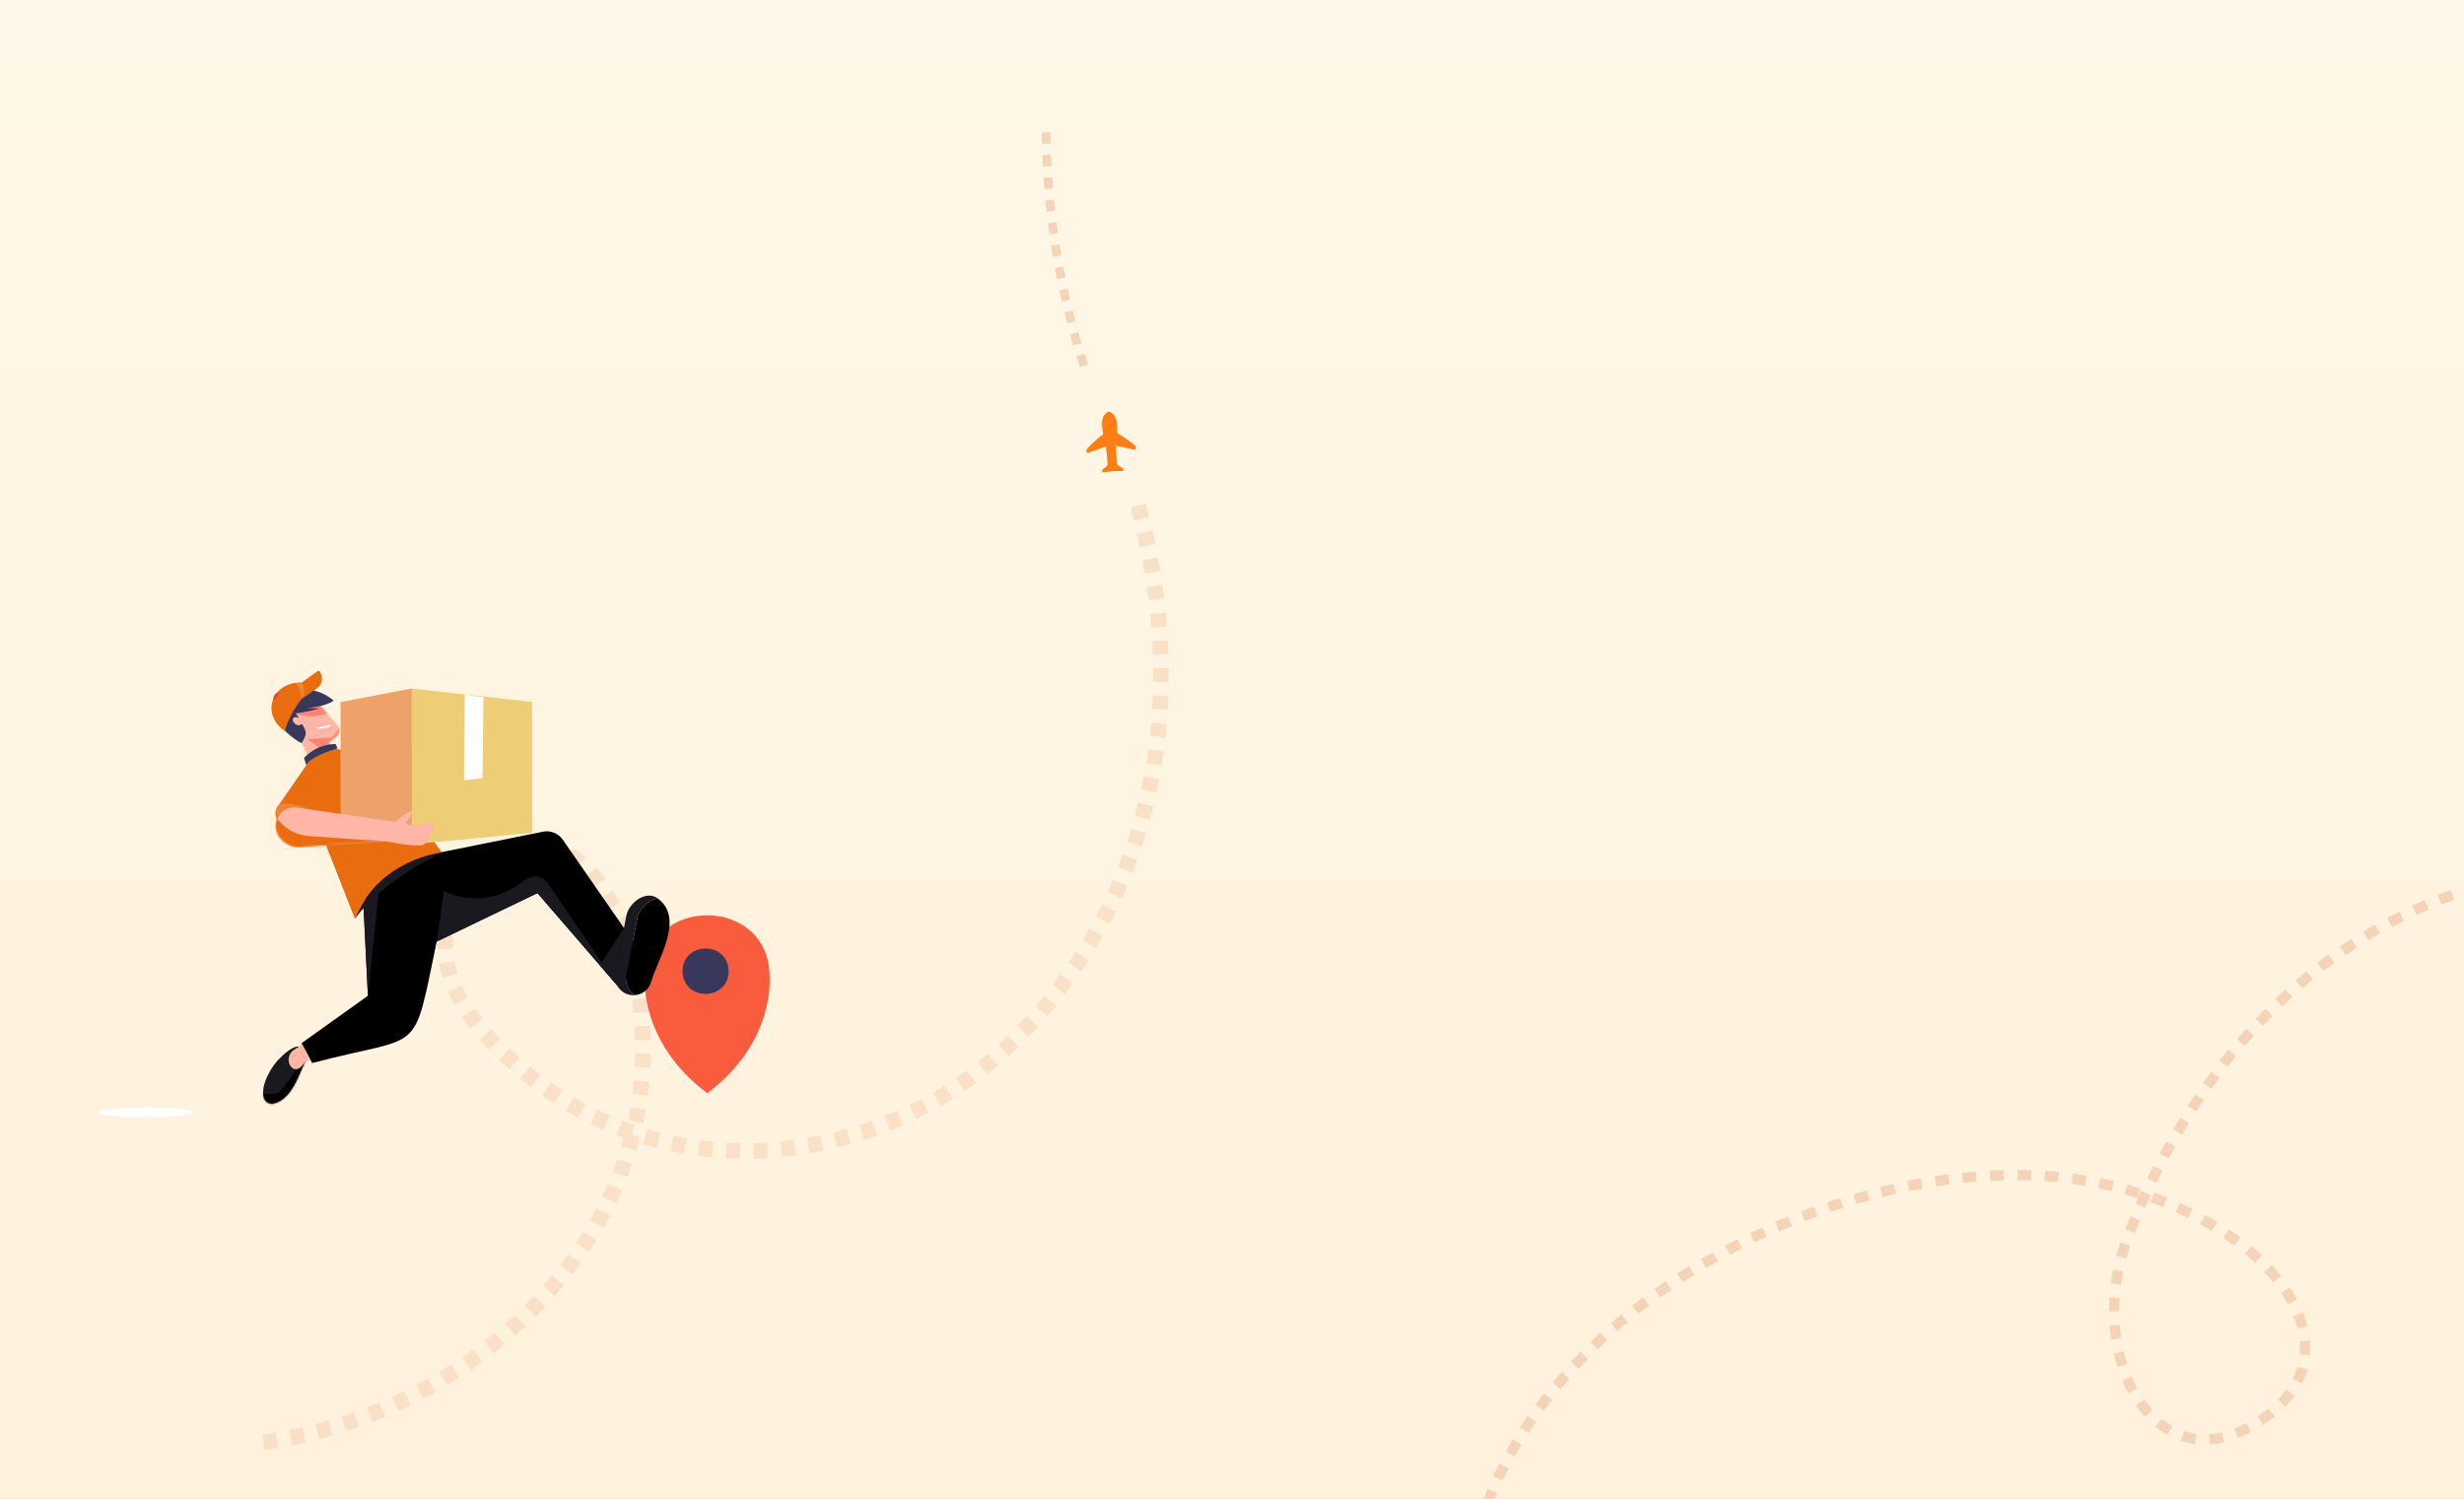 <svg width="1338" height="814" viewBox="0 0 1338 814" fill="none" xmlns="http://www.w3.org/2000/svg">
<rect x="0" y="0" width="1338" height="814" fill="#333333" stroke="none"/>
<g clip-path="url(#clip0_908_312)">
<rect width="1338" height="814" fill="url(#paint0_linear_908_312)"/>
<path d="M151.188 786.253L149.735 786.487C147.72 786.806 145.703 787.101 143.683 787.371L142.562 778.943C144.515 778.686 146.463 778.402 148.407 778.094L149.804 777.869L151.188 786.253ZM166.054 783.34C163.586 783.902 161.116 784.427 158.639 784.912L157.01 776.571C159.4 776.102 161.787 775.595 164.166 775.055L166.054 783.34ZM180.713 779.547C178.29 780.248 175.855 780.921 173.415 781.553L171.282 773.324C173.645 772.71 176.001 772.065 178.347 771.38L180.713 779.547ZM195.133 774.886C192.752 775.734 190.362 776.544 187.957 777.321L185.349 769.23C187.675 768.48 189.989 767.693 192.292 766.876L195.133 774.886ZM209.261 769.408C206.933 770.389 204.59 771.337 202.235 772.25L199.163 764.326C201.44 763.444 203.705 762.527 205.958 761.577L209.261 769.408ZM223.054 763.117C220.782 764.232 218.499 765.315 216.197 766.361L212.68 758.627C214.904 757.611 217.113 756.564 219.305 755.485L223.054 763.117ZM236.467 756.041C234.267 757.285 232.048 758.496 229.81 759.678L225.849 752.156C228.015 751.016 230.163 749.842 232.29 748.64L236.467 756.041ZM249.455 748.204C247.328 749.574 245.184 750.913 243.016 752.221L238.633 744.941C240.728 743.675 242.805 742.379 244.86 741.058L249.455 748.204ZM261.973 739.613C259.93 741.107 257.862 742.569 255.775 744.005L250.975 736.992C252.991 735.609 254.986 734.193 256.957 732.748L261.973 739.613ZM273.961 730.287C272.01 731.901 270.035 733.487 268.034 735.043L262.826 728.327C264.759 726.826 266.666 725.295 268.549 723.737L273.961 730.287ZM248.532 528.661L240.43 531.201C239.632 528.653 238.98 526.065 238.485 523.501L246.824 521.893C247.256 524.145 247.833 526.421 248.532 528.661ZM245.849 508.073C245.726 510.352 245.748 512.685 245.909 515.008L237.441 515.6C237.252 512.933 237.228 510.247 237.369 507.617L245.849 508.073ZM254.084 541.578L246.65 545.68C245.37 543.361 244.203 540.981 243.182 538.613L250.978 535.244C251.892 537.364 252.936 539.493 254.084 541.578ZM248.35 494.526C247.644 496.703 247.073 498.948 246.657 501.213L238.307 499.669C238.793 497.043 239.454 494.423 240.274 491.897L248.35 494.526ZM285.366 720.241C283.517 721.974 281.644 723.678 279.741 725.355L274.128 718.972C275.967 717.355 277.776 715.712 279.558 714.039L285.366 720.241ZM261.982 553.379L255.33 558.659C253.698 556.598 252.15 554.48 250.73 552.364L257.78 547.625C259.075 549.555 260.49 551.493 261.982 553.379ZM254.298 482.145C253.042 484.043 251.903 486.059 250.909 488.126L243.255 484.445C244.416 482.027 245.75 479.674 247.217 477.453L254.298 482.145ZM271.638 564.179L265.553 570.104C263.803 568.302 262.067 566.447 260.35 564.549L266.643 558.848C268.291 560.669 269.957 562.447 271.638 564.179ZM296.122 709.506C294.385 711.346 292.623 713.166 290.83 714.955L284.832 708.939C286.564 707.209 288.266 705.454 289.942 703.674L296.122 709.506ZM263.358 471.94C261.632 473.383 259.991 474.988 258.47 476.701L252.118 471.064C253.91 469.034 255.858 467.138 257.904 465.421L263.358 471.94ZM282.189 574.296L276.536 580.639C274.656 578.962 272.795 577.239 270.949 575.471L276.822 569.332C278.594 571.031 280.383 572.683 282.189 574.296ZM306.175 698.078C304.566 700.036 302.92 701.967 301.244 703.873L294.872 698.252C296.486 696.419 298.07 694.559 299.618 692.674L306.175 698.078ZM293.443 583.586L288.291 590.341C286.289 588.811 284.3 587.231 282.327 585.605L287.726 579.047C289.616 580.606 291.524 582.12 293.443 583.586ZM274.922 465.007C272.869 465.813 270.834 466.817 268.874 467.991L264.506 460.705C266.869 459.285 269.329 458.07 271.82 457.093L274.922 465.007ZM315.438 686.014C313.965 688.075 312.454 690.112 310.906 692.125L304.177 686.941C305.663 685.006 307.116 683.044 308.535 681.062L315.438 686.014ZM305.372 591.97L300.765 599.111C298.644 597.739 296.538 596.319 294.446 594.851L299.32 587.891C301.323 589.299 303.34 590.658 305.372 591.97ZM287.906 453.967L287.933 462.466C286.164 462.472 284.379 462.617 282.63 462.894C282.192 462.964 281.762 463.041 281.332 463.125L279.691 454.789C280.225 454.682 280.758 454.588 281.295 454.503C283.472 454.152 285.698 453.975 287.906 453.967ZM323.847 673.331C322.521 675.493 321.156 677.63 319.755 679.743L312.682 675.042C314.029 673.011 315.34 670.958 316.616 668.88L323.847 673.331ZM317.916 599.372L313.909 606.866C311.679 605.669 309.463 604.42 307.261 603.119L311.572 595.801C313.676 597.043 315.79 598.233 317.916 599.372ZM331.329 660.079C330.164 662.333 328.954 664.564 327.709 666.772L320.316 662.588C321.515 660.469 322.669 658.328 323.792 656.168L331.329 660.079ZM304.03 457.053L300.909 464.954C298.82 464.128 296.673 463.498 294.526 463.086L296.128 454.74C298.794 455.252 301.452 456.033 304.03 457.053ZM331.025 605.738L327.636 613.533C325.314 612.523 323.003 611.455 320.702 610.338L324.408 602.693C326.604 603.757 328.809 604.773 331.025 605.738ZM337.81 646.329C336.816 648.662 335.781 650.974 334.702 653.265L327.021 649.637C328.056 647.442 329.051 645.223 330.003 642.99L337.81 646.329ZM343.24 632.104C342.425 634.518 341.562 636.908 340.657 639.28L332.726 636.24C333.593 633.974 334.418 631.683 335.196 629.375L343.24 632.104ZM317.89 465.45L312.428 471.956C310.65 470.459 308.794 469.115 306.908 467.96L311.339 460.712C313.585 462.09 315.789 463.682 317.89 465.45ZM347.558 617.483C346.93 619.952 346.26 622.401 345.541 624.834L337.4 622.424C337.836 620.933 338.259 619.438 338.663 617.932C337.336 617.451 336.009 616.952 334.685 616.435L337.759 608.517C340.028 609.399 342.309 610.231 344.597 611.011L342.807 616.274L347.558 617.483ZM328.674 477.12L321.833 482.159C320.417 480.228 318.928 478.408 317.405 476.746L323.658 470.998C325.39 472.888 327.075 474.948 328.674 477.12ZM350.715 602.556C350.286 605.07 349.809 607.569 349.285 610.051L340.979 608.284C341.48 605.916 341.936 603.529 342.345 601.123L350.715 602.556ZM336.762 490.489L329.173 494.294C328.083 492.118 326.929 490.015 325.746 488.048L333.013 483.659C334.313 485.818 335.575 488.114 336.762 490.489ZM352.683 587.43C352.452 589.974 352.173 592.499 351.846 595.014L343.428 593.911C343.74 591.512 344.007 589.095 344.223 586.663L352.683 587.43ZM358.589 615.17L356.499 623.407C354.038 622.782 351.585 622.11 349.136 621.383L351.549 613.232C353.89 613.924 356.234 614.572 358.589 615.17ZM342.766 504.707L334.763 507.548C333.945 505.236 333.071 502.971 332.162 500.811L339.99 497.522C340.96 499.829 341.893 502.244 342.766 504.707ZM353.462 572.2C353.43 574.754 353.352 577.297 353.221 579.827L344.743 579.388C344.864 576.972 344.944 574.542 344.971 572.1L353.462 572.2ZM353.063 556.964C353.228 559.519 353.34 562.058 353.406 564.583L344.921 564.799C344.857 562.384 344.746 559.953 344.588 557.509L353.063 556.964ZM347.177 519.376L338.942 521.456C338.333 519.035 337.689 516.697 337.014 514.442L345.147 512.002C345.857 514.377 346.536 516.834 347.177 519.376ZM351.523 541.804C351.876 544.338 352.177 546.862 352.434 549.373L343.987 550.231C343.743 547.823 343.452 545.404 343.116 542.98L351.523 541.804ZM350.342 534.285L341.981 535.751C341.679 534.023 341.354 532.29 341.002 530.549L340.59 528.57L348.897 526.807L349.322 528.868C349.689 530.684 350.029 532.489 350.342 534.285ZM372.86 618.194L371.445 626.573C368.939 626.148 366.437 625.671 363.943 625.142L365.697 616.828C368.078 617.333 370.468 617.787 372.86 618.194ZM387.327 620.068L386.576 628.536C384.043 628.307 381.513 628.029 378.987 627.7L380.079 619.274C382.494 619.587 384.908 619.853 387.327 620.068ZM401.911 620.832L401.789 629.33C399.255 629.293 396.714 629.212 394.175 629.078L394.615 620.592C397.048 620.718 399.48 620.797 401.911 620.832ZM416.511 620.482L417.026 628.966C414.493 629.118 411.957 629.227 409.417 629.29L409.209 620.795C411.645 620.735 414.08 620.63 416.511 620.482ZM431.048 619.055L432.181 627.48C429.665 627.818 427.145 628.112 424.619 628.36L423.789 619.899C426.215 619.662 428.635 619.378 431.048 619.055ZM447.176 624.907C444.698 625.423 442.207 625.895 439.706 626.326L438.262 617.952C440.667 617.536 443.062 617.079 445.448 616.583L447.176 624.907ZM461.948 621.283C459.513 621.971 457.062 622.617 454.599 623.225L452.572 614.967C454.941 614.386 457.3 613.76 459.644 613.101L461.948 621.283ZM476.433 616.627C474.047 617.484 471.648 618.303 469.234 619.078L466.638 610.985C468.961 610.238 471.269 609.451 473.562 608.629L476.433 616.627ZM490.559 610.977C488.238 612.005 485.901 612.989 483.541 613.928L480.394 606.035C482.658 605.128 484.902 604.185 487.129 603.204L490.559 610.977ZM504.258 604.356C502.016 605.541 499.749 606.684 497.463 607.789L493.771 600.133C495.968 599.071 498.141 597.974 500.295 596.839L504.258 604.356ZM517.466 596.743C515.278 598.126 513.098 599.439 510.924 600.688L506.694 593.315C508.766 592.124 510.847 590.871 512.934 589.555L517.466 596.743ZM530.028 588.134C527.963 589.665 525.894 591.137 523.83 592.557L519.03 585.544C521.011 584.186 522.994 582.771 524.977 581.301L530.028 588.134ZM541.928 578.652C539.978 580.315 538.024 581.928 536.065 583.49L530.772 576.844C532.658 575.338 534.542 573.786 536.422 572.185L541.928 578.652ZM553.155 568.422C551.322 570.2 549.477 571.935 547.627 573.622L541.91 567.337C543.697 565.711 545.475 564.035 547.244 562.316L553.155 568.422ZM563.713 557.507C561.996 559.393 560.264 561.24 558.521 563.04L552.421 557.126C554.103 555.385 555.779 553.604 557.436 551.783L563.713 557.507ZM573.586 545.984C571.987 547.967 570.369 549.913 568.734 551.817L562.293 546.283C563.871 544.442 565.435 542.561 566.981 540.642L573.586 545.984ZM582.764 533.911C581.28 535.978 579.78 538.011 578.263 540.01L571.505 534.867C572.972 532.933 574.427 530.962 575.861 528.959L582.764 533.911ZM591.231 521.327C589.871 523.478 588.49 525.595 587.088 527.676L580.044 522.923C581.4 520.911 582.738 518.861 584.054 516.779L591.231 521.327ZM598.969 508.288C597.732 510.509 596.475 512.7 595.19 514.862L587.89 510.521C589.132 508.428 590.353 506.305 591.55 504.152L598.969 508.288ZM605.966 494.842C604.854 497.131 603.718 499.386 602.558 501.615L595.031 497.683C596.154 495.528 597.253 493.341 598.326 491.127L605.966 494.842ZM612.209 481.026C611.224 483.369 610.215 485.687 609.183 487.977L601.446 484.47C602.448 482.254 603.427 480.011 604.378 477.734L612.209 481.026ZM617.684 466.896C616.831 469.291 615.948 471.659 615.042 474L607.125 470.928C608.004 468.659 608.857 466.365 609.684 464.043L617.684 466.896ZM622.389 452.495C621.667 454.929 620.912 457.344 620.134 459.73L612.062 457.087C612.817 454.772 613.549 452.437 614.247 450.073L622.389 452.495ZM626.324 437.867C625.727 440.336 625.103 442.787 624.451 445.207L616.253 442.996C616.887 440.645 617.493 438.273 618.068 435.875L626.324 437.867ZM629.484 423.059C629.017 425.555 628.52 428.031 627.998 430.482L619.696 428.701C620.204 426.319 620.683 423.916 621.137 421.492L629.484 423.059ZM631.878 408.111C631.541 410.628 631.172 413.125 630.777 415.6L622.391 414.25C622.778 411.843 623.136 409.418 623.464 406.969L631.878 408.111ZM633.526 393.061C633.312 395.591 633.07 398.102 632.796 400.597L624.359 399.666C624.622 397.247 624.86 394.806 625.066 392.348L633.526 393.061ZM634.445 377.964C634.35 380.503 634.226 383.019 634.077 385.516L625.6 385.002C625.749 382.566 625.865 380.116 625.957 377.644L634.445 377.964ZM634.638 362.832C634.662 365.375 634.656 367.894 634.625 370.394L626.135 370.282C626.167 367.845 626.169 365.387 626.147 362.914L634.638 362.832ZM634.142 347.73C634.281 350.257 634.389 352.774 634.473 355.276L625.988 355.554C625.908 353.116 625.8 350.663 625.666 348.185L634.142 347.73ZM624.114 280.618L615.858 282.604C615.287 280.224 614.693 277.838 614.068 275.435L622.284 273.3C622.921 275.752 623.53 278.192 624.114 280.618ZM632.986 332.664C633.233 335.191 633.452 337.7 633.646 340.194L625.178 340.842C624.994 338.411 624.778 335.962 624.535 333.499L632.986 332.664ZM627.37 295.351L619.049 297.028C618.564 294.631 618.056 292.226 617.52 289.805L625.81 287.97C626.357 290.443 626.877 292.904 627.37 295.351ZM631.192 317.669C631.541 320.179 631.866 322.674 632.164 325.155L623.734 326.164C623.442 323.74 623.126 321.301 622.782 318.844L631.192 317.669ZM630.064 310.201L621.682 311.553C621.291 309.142 620.878 306.715 620.435 304.276L628.788 302.763C629.243 305.253 629.664 307.733 630.064 310.201Z" fill="#F5D3B7" fill-opacity="0.6"/>
<path d="M599.016 235.288C599.082 235.615 598.938 235.95 598.639 236.135C596.469 237.477 589.267 244.199 589.934 244.741C589.867 245.396 590.578 246.041 590.578 246.041L600.523 242.476C600.523 242.476 601.499 249.634 601.413 252.613C600.728 253.446 598.475 255.171 598.475 255.171L598.569 256.537C598.569 256.537 602.379 256.108 604.231 255.897C606.126 255.85 610.025 255.748 610.025 255.748L609.931 254.382C609.931 254.382 607.391 252.987 606.572 252.258C606.078 249.318 606.063 242.093 606.063 242.093L616.403 244.262C616.403 244.262 617.019 243.526 616.862 242.886C617.45 242.257 609.393 236.586 607.06 235.555C606.737 235.412 606.549 235.101 606.57 234.768C606.934 228.881 606.002 224.637 601.998 223.487C598.19 225.175 597.849 229.507 599.016 235.288Z" fill="#FD7E14"/>
<path d="M1325.74 491.182L1323.7 485.939C1326.02 485.029 1328.37 484.147 1330.75 483.292L1332.65 488.587C1330.32 489.427 1328.02 490.291 1325.74 491.182ZM1312.17 496.936L1309.83 491.817C1312.1 490.781 1314.39 489.765 1316.72 488.782L1318.91 493.967C1316.64 494.928 1314.39 495.921 1312.17 496.936ZM1298.94 503.448L1296.31 498.469C1298.52 497.305 1300.76 496.163 1303.02 495.045L1305.51 500.1C1303.29 501.191 1301.1 502.307 1298.94 503.448ZM1286.1 510.705L1283.19 505.879C1285.33 504.59 1287.5 503.322 1289.7 502.083L1292.46 506.985C1290.31 508.199 1288.19 509.44 1286.1 510.705ZM1273.68 518.669L1270.52 514.019C1272.58 512.61 1274.68 511.224 1276.8 509.862L1279.84 514.6C1277.76 515.934 1275.71 517.29 1273.68 518.669ZM1261.73 527.317L1258.31 522.848C1260.3 521.326 1262.31 519.829 1264.35 518.348L1267.65 522.906C1265.65 524.357 1263.68 525.826 1261.73 527.317ZM1250.27 536.618L1246.61 532.338C1248.51 530.711 1250.44 529.105 1252.39 527.516L1255.94 531.887C1254.02 533.447 1252.13 535.024 1250.27 536.618ZM1239.33 546.519L1235.45 542.442C1237.26 540.718 1239.09 539.01 1240.96 537.32L1244.74 541.492C1242.91 543.151 1241.1 544.827 1239.33 546.519ZM1228.9 556.977L1224.82 553.106C1226.53 551.294 1228.28 549.489 1230.06 547.705L1234.05 551.681C1232.3 553.433 1230.59 555.2 1228.9 556.977ZM1219.02 567.96L1214.75 564.294C1216.37 562.397 1218.03 560.513 1219.71 558.641L1223.89 562.405C1222.24 564.243 1220.61 566.1 1219.02 567.96ZM1209.67 579.413L1205.23 575.957C1206.76 573.988 1208.32 572.026 1209.91 570.071L1214.28 573.631C1212.71 575.549 1211.18 577.477 1209.67 579.413ZM1200.88 591.296L1196.28 588.05C1197.71 586.012 1199.18 583.978 1200.68 581.951L1205.2 585.303C1203.73 587.294 1202.29 589.291 1200.88 591.296ZM1192.61 603.571L1187.88 600.527C1189.22 598.43 1190.6 596.334 1192.01 594.245L1196.68 597.385C1195.29 599.442 1193.94 601.506 1192.61 603.571ZM1184.89 616.195L1180.03 613.356C1181.28 611.206 1182.57 609.056 1183.88 606.901L1188.69 609.839C1187.39 611.96 1186.12 614.08 1184.89 616.195ZM1036.76 646.851L1035.67 641.328C1037.21 641.023 1038.74 640.732 1040.28 640.451L1043.06 639.953L1044.03 645.5L1041.29 645.988C1039.78 646.265 1038.27 646.552 1036.76 646.851ZM1058.66 643.285C1056.22 643.598 1053.78 643.938 1051.33 644.307L1050.49 638.741C1052.98 638.364 1055.47 638.019 1057.95 637.702L1058.66 643.285ZM1022.31 650.031L1020.99 644.563C1023.43 643.969 1025.87 643.403 1028.31 642.864L1029.52 648.362C1027.12 648.892 1024.72 649.449 1022.31 650.031ZM1073.36 641.776C1070.92 641.966 1068.46 642.187 1066 642.439L1065.42 636.84C1067.93 636.583 1070.43 636.357 1072.92 636.164L1073.36 641.776ZM1008.01 653.826L1006.45 648.416C1008.87 647.719 1011.29 647.054 1013.7 646.413L1015.14 651.857C1012.77 652.487 1010.39 653.142 1008.01 653.826ZM993.872 658.205L992.099 652.863C994.48 652.071 996.866 651.306 999.257 650.566L1000.92 655.943C998.568 656.673 996.218 657.425 993.872 658.205ZM1088.1 641.02C1085.66 641.08 1083.2 641.174 1080.73 641.3L1080.44 635.678C1082.96 635.545 1085.47 635.454 1087.97 635.391L1088.1 641.02ZM979.927 663.156L977.938 657.892C980.286 657.004 982.638 656.14 984.996 655.304L986.874 660.61C984.559 661.432 982.239 662.283 979.927 663.156ZM1102.85 641.085C1100.42 641.003 1097.96 640.954 1095.49 640.944L1095.51 635.312C1098.04 635.325 1100.56 635.372 1103.05 635.456L1102.85 641.085ZM1177.7 629.139L1172.73 626.502C1173.88 624.308 1175.08 622.102 1176.31 619.892L1181.23 622.632C1180.02 624.805 1178.84 626.976 1177.7 629.139ZM966.155 668.691L963.95 663.509C966.264 662.525 968.586 661.565 970.912 660.63L973.011 665.854C970.723 666.776 968.433 667.72 966.155 668.691ZM1117.55 642.053C1115.3 641.833 1113.02 641.643 1110.73 641.488L1110.22 641.454L1110.58 635.837L1111.11 635.869C1113.47 636.029 1115.8 636.222 1118.11 636.451L1117.55 642.053ZM952.633 674.773L950.217 669.689C952.488 668.609 954.768 667.558 957.054 666.528L959.362 671.663C957.111 672.677 954.87 673.714 952.633 674.773ZM1132.16 643.967C1129.76 643.571 1127.33 643.215 1124.87 642.892L1125.6 637.312C1128.12 637.639 1130.61 638.007 1133.07 638.411L1132.16 643.967ZM939.381 681.409L936.758 676.43C938.98 675.257 941.214 674.112 943.452 672.99L945.97 678.023C943.764 679.13 941.566 680.258 939.381 681.409ZM1146.6 646.836C1144.23 646.282 1141.83 645.762 1139.4 645.278L1140.5 639.757C1142.99 640.252 1145.45 640.784 1147.88 641.352L1146.6 646.836ZM1171.04 642.362L1165.97 639.931C1167.04 637.694 1168.14 635.444 1169.28 633.181L1174.31 635.716C1173.18 637.944 1172.1 640.16 1171.04 642.362ZM926.435 688.593L923.602 683.729C925.769 682.464 927.951 681.225 930.143 680.009L932.873 684.933C930.712 686.13 928.569 687.35 926.435 688.593ZM1160.81 650.677C1158.49 649.961 1156.13 649.28 1153.74 648.634L1155.21 643.198C1157.66 643.861 1160.09 644.565 1162.47 645.301L1160.81 650.677ZM913.822 696.321L910.777 691.588C912.883 690.229 915.01 688.897 917.146 687.587L920.085 692.387C917.983 693.675 915.897 694.986 913.822 696.321ZM1164.91 655.848L1159.74 653.62C1160.72 651.348 1161.74 649.057 1162.78 646.744L1167.91 649.073C1166.88 651.352 1165.87 653.612 1164.91 655.848ZM901.574 704.607L898.317 700.015C900.361 698.562 902.423 697.135 904.501 695.73L907.651 700.396C905.609 701.775 903.585 703.18 901.574 704.607ZM1174.69 655.528C1172.43 654.643 1170.13 653.792 1167.79 652.974L1169.64 647.661C1172.05 648.499 1174.41 649.376 1176.74 650.285L1174.69 655.528ZM889.746 713.444L886.271 709.018C888.243 707.468 890.236 705.945 892.243 704.445L895.609 708.957C893.632 710.429 891.68 711.928 889.746 713.444ZM1188.15 661.415C1185.97 660.357 1183.75 659.331 1181.48 658.339L1183.73 653.182C1186.07 654.203 1188.36 655.262 1190.6 656.348L1188.15 661.415ZM1159.32 669.568L1154.07 667.544C1154.95 665.245 1155.88 662.914 1156.84 660.553L1162.05 662.679C1161.1 665.006 1160.19 667.303 1159.32 669.568ZM878.36 722.844L874.67 718.592C876.561 716.948 878.476 715.328 880.414 713.733L883.991 718.076C882.092 719.642 880.213 721.233 878.36 722.844ZM1201.06 668.378C1198.99 667.141 1196.86 665.932 1194.68 664.758L1197.35 659.804C1199.6 661.019 1201.8 662.267 1203.94 663.546L1201.06 668.378ZM867.48 732.801L863.572 728.747C865.376 727.008 867.203 725.29 869.057 723.596L872.853 727.752C871.038 729.414 869.246 731.094 867.48 732.801ZM1154.62 683.415L1149.19 681.939C1149.85 679.494 1150.61 677.034 1151.44 674.63L1156.76 676.469C1155.97 678.754 1155.25 681.089 1154.62 683.415ZM1213.25 676.48C1211.32 675.053 1209.32 673.652 1207.26 672.284L1210.37 667.593C1212.51 669.016 1214.59 670.47 1216.59 671.953L1213.25 676.48ZM857.149 743.321L853.027 739.489C854.736 737.649 856.469 735.834 858.229 734.042L862.241 737.99C860.519 739.743 858.821 741.52 857.149 743.321ZM1151.76 697.664L1146.18 696.922C1146.51 694.4 1146.93 691.861 1147.43 689.382L1152.95 690.491C1152.47 692.848 1152.07 695.263 1151.76 697.664ZM847.431 754.4L843.1 750.809C844.696 748.876 846.326 746.965 847.982 745.078L852.212 748.789C850.593 750.638 849.001 752.507 847.431 754.4ZM1224.47 685.79C1222.74 684.171 1220.9 682.553 1219 680.98L1222.59 676.644C1224.57 678.286 1226.5 679.981 1228.32 681.677L1224.47 685.79ZM838.386 766.027L833.844 762.71C835.325 760.68 836.838 758.673 838.38 756.686L842.822 760.145C841.312 762.085 839.834 764.044 838.386 766.027ZM1234.38 696.393C1232.9 694.548 1231.3 692.707 1229.63 690.925L1233.73 687.076C1235.49 688.962 1237.19 690.906 1238.76 692.859L1234.38 696.393ZM1150.83 712.155L1145.21 712.178C1145.19 709.672 1145.27 707.101 1145.43 704.537L1151.05 704.891C1150.89 707.333 1150.82 709.775 1150.83 712.155ZM830.085 778.194L825.342 775.169C826.691 773.045 828.079 770.943 829.498 768.868L834.142 772.048C832.756 774.073 831.402 776.121 830.085 778.194ZM1242.39 708.338C1241.27 706.275 1240.02 704.206 1238.66 702.193L1243.33 699.055C1244.78 701.215 1246.13 703.438 1247.33 705.663L1242.39 708.338ZM1151.91 726.625L1146.35 727.448C1145.98 724.956 1145.7 722.394 1145.51 719.831L1151.12 719.416C1151.3 721.841 1151.56 724.266 1151.91 726.625ZM822.58 790.871L817.649 788.169C818.858 785.957 820.105 783.763 821.392 781.597L826.229 784.475C824.972 786.585 823.759 788.718 822.58 790.871ZM1247.58 721.514C1247.03 719.296 1246.3 717.036 1245.41 714.789L1250.63 712.709C1251.62 715.189 1252.43 717.696 1253.04 720.16L1247.58 721.514ZM1149.77 742.414C1149 739.992 1148.32 737.493 1147.76 734.986L1153.25 733.744C1153.78 736.099 1154.41 738.444 1155.13 740.716L1149.77 742.414ZM815.946 804.033L810.841 801.672C811.898 799.376 812.992 797.109 814.13 794.856L819.153 797.398C818.045 799.588 816.979 801.799 815.946 804.033ZM1254.36 735.88L1248.76 735.384C1248.96 733.115 1248.95 730.776 1248.75 728.429L1254.35 727.938C1254.59 730.611 1254.59 733.284 1254.36 735.88ZM810.236 817.627L804.974 815.635C805.871 813.267 806.81 810.92 807.786 808.598L812.972 810.779C812.023 813.042 811.11 815.324 810.236 817.627ZM1155.73 756.643C1154.54 754.421 1153.42 752.07 1152.41 749.657L1157.6 747.49C1158.54 749.729 1159.57 751.911 1160.69 753.968L1155.73 756.643ZM1250.1 751.151L1245.05 748.672C1246.07 746.576 1246.91 744.394 1247.52 742.195L1252.94 743.714C1252.23 746.241 1251.27 748.745 1250.1 751.151ZM1164.66 769.385C1162.96 767.516 1161.33 765.456 1159.8 763.269L1164.42 760.047C1165.8 762.041 1167.29 763.906 1168.82 765.599L1164.66 769.385ZM1240.98 763.962L1236.93 760.045C1238.6 758.318 1240.12 756.504 1241.45 754.651L1246.02 757.937C1244.53 760.007 1242.83 762.035 1240.98 763.962ZM1176.93 779.271C1174.67 778.004 1172.46 776.504 1170.37 774.804L1173.92 770.433C1175.76 771.93 1177.69 773.249 1179.67 774.352L1176.93 779.271ZM1228.98 773.769L1225.88 769.08C1226.84 768.436 1227.81 767.768 1228.78 767.063C1229.79 766.334 1230.76 765.593 1231.68 764.845L1235.22 769.22C1234.22 770.034 1233.17 770.836 1232.08 771.625C1231.05 772.374 1230.01 773.088 1228.98 773.769ZM1192.01 784.248C1189.36 783.917 1186.74 783.323 1184.21 782.486L1185.99 777.142C1188.16 777.867 1190.42 778.377 1192.71 778.661L1192.01 784.248ZM1215.29 780.987L1213.24 775.739C1215.38 774.905 1217.56 773.905 1219.71 772.763L1222.35 777.729C1220.01 778.976 1217.63 780.073 1215.29 780.987ZM1205.45 783.811C1203.63 784.144 1201.78 784.371 1199.97 784.484L1199.61 778.868C1201.89 778.72 1204.19 778.387 1206.52 777.834L1207.79 783.321C1207.01 783.503 1206.23 783.668 1205.45 783.811Z" fill="#F5D3B7"/>
<path d="M584.506 193.456L588.991 192.081C589.589 194.024 590.2 195.966 590.826 197.901L586.363 199.345C585.728 197.387 585.109 195.423 584.506 193.456ZM581.058 181.601L585.582 180.356C586.122 182.318 586.677 184.274 587.244 186.231L582.737 187.538C582.166 185.561 581.605 183.582 581.058 181.601ZM577.962 169.656L582.522 168.547C583.003 170.519 583.498 172.492 584.009 174.465L579.469 175.641C578.951 173.649 578.447 171.653 577.962 169.656ZM575.213 157.622L579.806 156.647C580.23 158.636 580.666 160.621 581.121 162.602L576.548 163.65C576.091 161.644 575.643 159.634 575.213 157.622ZM572.815 145.523L577.432 144.677C577.797 146.677 578.178 148.674 578.573 150.673L573.971 151.583C573.57 149.563 573.186 147.544 572.815 145.523ZM570.762 133.354L575.401 132.642C575.708 134.649 576.034 136.654 576.37 138.662L571.747 139.445C571.403 137.418 571.073 135.386 570.762 133.354ZM569.054 121.142L573.709 120.556C573.963 122.575 574.229 124.592 574.511 126.606L569.861 127.252C569.582 125.215 569.31 123.177 569.054 121.142ZM567.692 108.883L572.365 108.428C572.562 110.452 572.771 112.476 572.997 114.501L568.332 115.017C568.109 112.97 567.893 110.927 567.692 108.883ZM566.674 96.59L571.353 96.269C571.495 98.295 571.647 100.321 571.818 102.348L567.14 102.741C566.97 100.69 566.815 98.639 566.674 96.59ZM565.996 84.284L570.687 84.089C570.769 86.121 570.868 88.15 570.979 90.183L566.294 90.438C566.181 88.386 566.081 86.332 565.996 84.284ZM565.663 71.956L570.358 71.894C570.383 73.927 570.427 75.959 570.481 77.994L565.788 78.117C565.733 76.067 565.692 74.01 565.663 71.956Z" fill="#F5D3B7"/>
<g clip-path="url(#clip1_908_312)">
<path d="M417.889 530.165C417.626 485.939 350.268 486.039 350.129 530.257C350.129 530.254 346.694 565.678 384.092 593.697C421.417 565.58 417.889 530.165 417.889 530.165Z" fill="#F85C3D"/>
<path d="M395.684 527.396C395.424 543.84 370.92 543.869 370.619 527.429C370.879 510.986 395.385 510.957 395.684 527.396Z" fill="#38385C"/>
</g>
<path d="M104.831 604.03C106.046 607.466 53.125 607.535 54.335 604.096C53.119 600.661 106.041 600.591 104.831 604.03Z" fill="white"/>
<path d="M305.586 455.984C303.112 452.415 298.702 450.727 294.471 451.727L221.45 466.459L193.521 486.645L197.54 493.74L199.773 540.766L163.716 566.515L169.504 577.313C230.431 561.099 223.803 575.156 237.138 511.324L291.858 485.006L335.726 535.788L351.599 522.38L305.586 455.984Z" fill="black"/>
<path d="M192.813 498.936C192.813 498.936 201.274 468.033 240.055 462.837C240.055 462.837 207.316 478.294 192.813 498.936Z" fill="#19191F"/>
<path d="M199.773 540.765L206.004 480.9L197.343 492.462L199.773 540.765Z" fill="#19191F"/>
<path d="M297.415 479.56C292.4 472.994 286.305 476.592 281.156 480.68C269.412 488.888 253.918 490.126 241.074 483.804L237.138 511.323L291.858 485.005L335.726 535.787L297.415 479.56Z" fill="#19191F"/>
<path d="M340.107 529.93L345.979 499.019C346.977 493.396 351.534 489.092 357.008 487.765C350.278 483.164 341.085 490.733 340.025 497.723L334.156 528.632C332.904 535.123 338.309 541.062 344.903 540.409C341.405 538.373 339.281 534.282 340.107 529.93Z" fill="#19191F"/>
<path d="M353.344 533.937C356.864 521.169 371.918 499.037 357.397 488.069C357.27 487.962 357.142 487.862 357.008 487.765C351.534 489.095 346.977 493.397 345.978 499.019L340.107 529.93C339.281 534.282 341.405 538.373 344.903 540.409C348.72 540.052 352.012 537.548 353.344 533.937Z" fill="black"/>
<path d="M335.726 535.787C335.726 535.787 333.261 533.34 334.156 528.632C335.05 523.926 338.839 503.966 338.839 503.966L325.755 524.245L335.726 535.787Z" fill="#19191F"/>
<path d="M161.591 568.316C157.51 568.688 152.004 574.649 152.004 574.649C147.846 578.277 141.174 589.458 143.296 595.761C143.711 598.094 145.924 599.664 148.271 599.311C158.236 597.252 162.145 583.876 165.313 577.122C166.179 574.697 164.781 567.929 161.591 568.316Z" fill="#19191F"/>
<mask id="mask0_908_312" style="mask-type:luminance" maskUnits="userSpaceOnUse" x="142" y="568" width="24" height="32">
<path d="M161.591 568.316C157.51 568.688 152.004 574.649 152.004 574.649C147.846 578.277 141.174 589.458 143.296 595.761C143.711 598.094 145.924 599.664 148.271 599.311C158.236 597.254 162.145 583.876 165.313 577.122C166.179 574.697 164.781 567.929 161.591 568.316Z" fill="white"/>
</mask>
<g mask="url(#mask0_908_312)">
<path d="M142.049 593.701C142.383 593.7 148.627 594.855 151.054 593.558C153.483 592.261 164.393 575.596 164.393 575.596L166.582 576.725C163.548 588.922 161.307 602.258 143.023 600.681L142.049 593.701Z" fill="black"/>
</g>
<path d="M164.092 567.213L159.604 570.114C152.648 574.883 159.767 586.943 165.615 576.541L168.633 575.687L164.092 567.213Z" fill="#FFB6A6"/>
<path d="M169.833 378.641L155.026 385.613L170.761 417.821L181.77 410.492L178.391 403.035C181.759 400.792 186.553 398.138 183.07 393.571L169.833 378.641Z" fill="#FFB6A6"/>
<mask id="mask1_908_312" style="mask-type:luminance" maskUnits="userSpaceOnUse" x="155" y="378" width="30" height="40">
<path d="M169.833 378.641L155.026 385.613L170.761 417.821L181.77 410.492L178.391 403.035C181.759 400.792 186.553 398.138 183.07 393.571L169.833 378.641Z" fill="white"/>
</mask>
<g mask="url(#mask1_908_312)">
<path d="M160.573 387.373C160.573 387.373 167.071 391.056 178.255 387.171L172.447 380.383L160.573 387.373Z" fill="#FF8370"/>
<path d="M179.97 393.566C179.97 393.566 173.761 394.735 171.88 395.265C169.998 395.798 178.815 396.21 179.97 393.566Z" fill="white"/>
<path d="M177.693 409.291L167.02 401.546C167.02 401.546 175.609 400.643 178.92 400.501C182.235 400.361 184.215 394.59 184.215 394.59C188.589 397.914 180.391 402.411 179.336 403.247L181.223 408.257L177.693 409.291Z" fill="#FF8370"/>
</g>
<path d="M160.572 387.373C160.572 387.373 167.024 386.703 173.51 384.733L166.664 384.437C166.664 384.437 176.492 383.979 181.187 380.479C181.187 380.479 171.36 371.365 161.382 376.328C151.402 381.291 152.549 385.207 152.549 385.207C145.051 391.754 161.596 402.928 163.798 403.57C166.347 399.066 167.125 397.888 163.94 393.154C160.146 396.344 155.774 387.696 162.353 389.807L160.572 387.373Z" fill="#38385C"/>
<path d="M154.8 397.078C154.8 397.078 155.556 390.36 163.624 379.719L172.475 373.487C175.27 371.502 175.313 367.865 173.882 365.029C173.65 364.399 172.883 364.162 172.335 364.556L163.763 370.704C147.485 370.145 141.289 388.041 154.8 397.078Z" fill="#E96C0F"/>
<mask id="mask2_908_312" style="mask-type:luminance" maskUnits="userSpaceOnUse" x="146" y="364" width="28" height="34">
<path d="M153.756 397.345C153.756 397.345 154.512 390.626 162.581 379.985L171.432 373.753C174.227 371.768 174.27 368.131 172.839 365.295C172.607 364.665 171.839 364.429 171.292 364.822L162.719 370.97C146.441 370.411 140.246 388.307 153.756 397.345Z" fill="white"/>
</mask>
<g mask="url(#mask2_908_312)">
<path d="M163.763 370.704C163.763 370.704 167.035 374.758 163.624 379.72C163.624 379.72 163.332 371.228 159.259 370.867C159.259 370.867 162.256 370.328 163.763 370.704Z" fill="#ED8537"/>
</g>
<path d="M150.599 378.569C149.189 380.873 147.548 379.857 148.994 377.574C150.404 375.27 152.044 376.286 150.599 378.569Z" fill="#DF4930"/>
<path d="M166.324 415.546C189.825 380.841 235.273 458.676 240.056 462.837C240.056 462.837 205.243 466.712 192.813 498.936L175.456 454.737C175.456 454.737 163.532 425.228 166.324 415.546Z" fill="#E96C0F"/>
<path d="M166.323 415.546L165.067 411.609C165.067 411.609 171.281 404.146 182.218 404.041L183.344 406.423C183.344 406.423 168.811 410.343 166.323 415.546Z" fill="#38385C"/>
<path d="M166.323 415.546L150.848 437.954C148.836 440.866 149.427 444.838 152.201 447.041L161.881 454.728C165.537 457.633 170.869 456.984 173.719 453.286L188.049 434.699L166.323 415.546Z" fill="#E96C0F"/>
<mask id="mask3_908_312" style="mask-type:luminance" maskUnits="userSpaceOnUse" x="149" y="415" width="40" height="42">
<path d="M166.323 415.546L150.848 437.954C148.836 440.868 149.427 444.838 152.201 447.041L161.881 454.728C165.537 457.633 170.869 456.984 173.719 453.286L188.049 434.699L166.323 415.546Z" fill="white"/>
</mask>
<g mask="url(#mask3_908_312)">
<path d="M149.034 438.991C154.275 431.113 178.892 443.84 180.64 445.03L167.693 458.61C167.693 458.61 154.976 458.85 152.398 456.563C149.819 454.278 147.86 442.951 149.034 438.991Z" fill="#ED8537"/>
</g>
<path d="M174.654 452.685L188.048 434.699C188.048 434.699 187.113 475.416 198.519 487.975C198.519 487.975 194.199 495.219 192.812 498.936L174.654 452.685Z" fill="#E96C0F"/>
<path d="M289.03 452.191L223.656 458.537L185.091 452.327L184.998 381.326L223.545 373.902L288.937 381.19L289.03 452.191Z" fill="#EECD76"/>
<mask id="mask4_908_312" style="mask-type:luminance" maskUnits="userSpaceOnUse" x="184" y="373" width="106" height="86">
<path d="M289.03 452.191L223.656 458.537L185.091 452.327L184.998 381.326L223.545 373.902L288.937 381.19L289.03 452.191Z" fill="white"/>
</mask>
<g mask="url(#mask4_908_312)">
<path d="M252.395 377.117L251.951 423.773L262.069 422.528L262.504 378.52L252.395 377.117Z" fill="white"/>
</g>
<path d="M223.656 458.537L185.091 452.327L184.998 381.326L223.545 373.902L223.656 458.537Z" fill="#EDA26A"/>
<path d="M235.621 446.532C234.274 446.094 223.845 450.327 220.3 446.771C228.438 436.416 220.393 441.357 214.807 446.336L161.448 438.578C157.401 437.988 153.393 439.866 151.262 443.348C146.371 451.059 154.046 460.345 162.35 459.999L209.774 456.921L209.764 456.944C209.764 456.944 225.703 460.123 229.397 458.959C233.091 457.799 236.373 447.24 235.621 446.532Z" fill="#FFB6A6"/>
<mask id="mask5_908_312" style="mask-type:luminance" maskUnits="userSpaceOnUse" x="149" y="438" width="87" height="23">
<path d="M235.619 446.532C235.116 446.369 233.336 446.859 231.123 447.352C227.426 448.172 222.519 448.995 220.3 446.771C228.438 436.416 220.393 441.357 214.807 446.336L161.448 438.578C157.401 437.988 153.393 439.866 151.262 443.348C146.371 451.059 154.046 460.345 162.35 459.999L209.774 456.921L209.764 456.944C209.764 456.944 225.703 460.123 229.397 458.959C233.091 457.799 236.373 447.24 235.619 446.532Z" fill="white"/>
</mask>
<g mask="url(#mask5_908_312)">
<path d="M149.967 443.786C149.967 443.786 155.655 453.053 167.203 453.971C178.752 454.888 209.774 456.921 209.774 456.921C204.207 456.458 151.545 471.643 147.251 455.184C147.246 451.537 149.967 443.786 149.967 443.786Z" fill="#E96C0F"/>
</g>
</g>
<defs>
<linearGradient id="paint0_linear_908_312" x1="669" y1="0" x2="669" y2="814" gradientUnits="userSpaceOnUse">
<stop stop-color="#FFF7E7"/>
<stop offset="1" stop-color="#FFF1DC"/>
</linearGradient>
<clipPath id="clip0_908_312">
<rect width="1338" height="814" fill="white"/>
</clipPath>
<clipPath id="clip1_908_312">
<rect width="287" height="191" fill="white" transform="translate(131 497)"/>
</clipPath>
</defs>
</svg>
